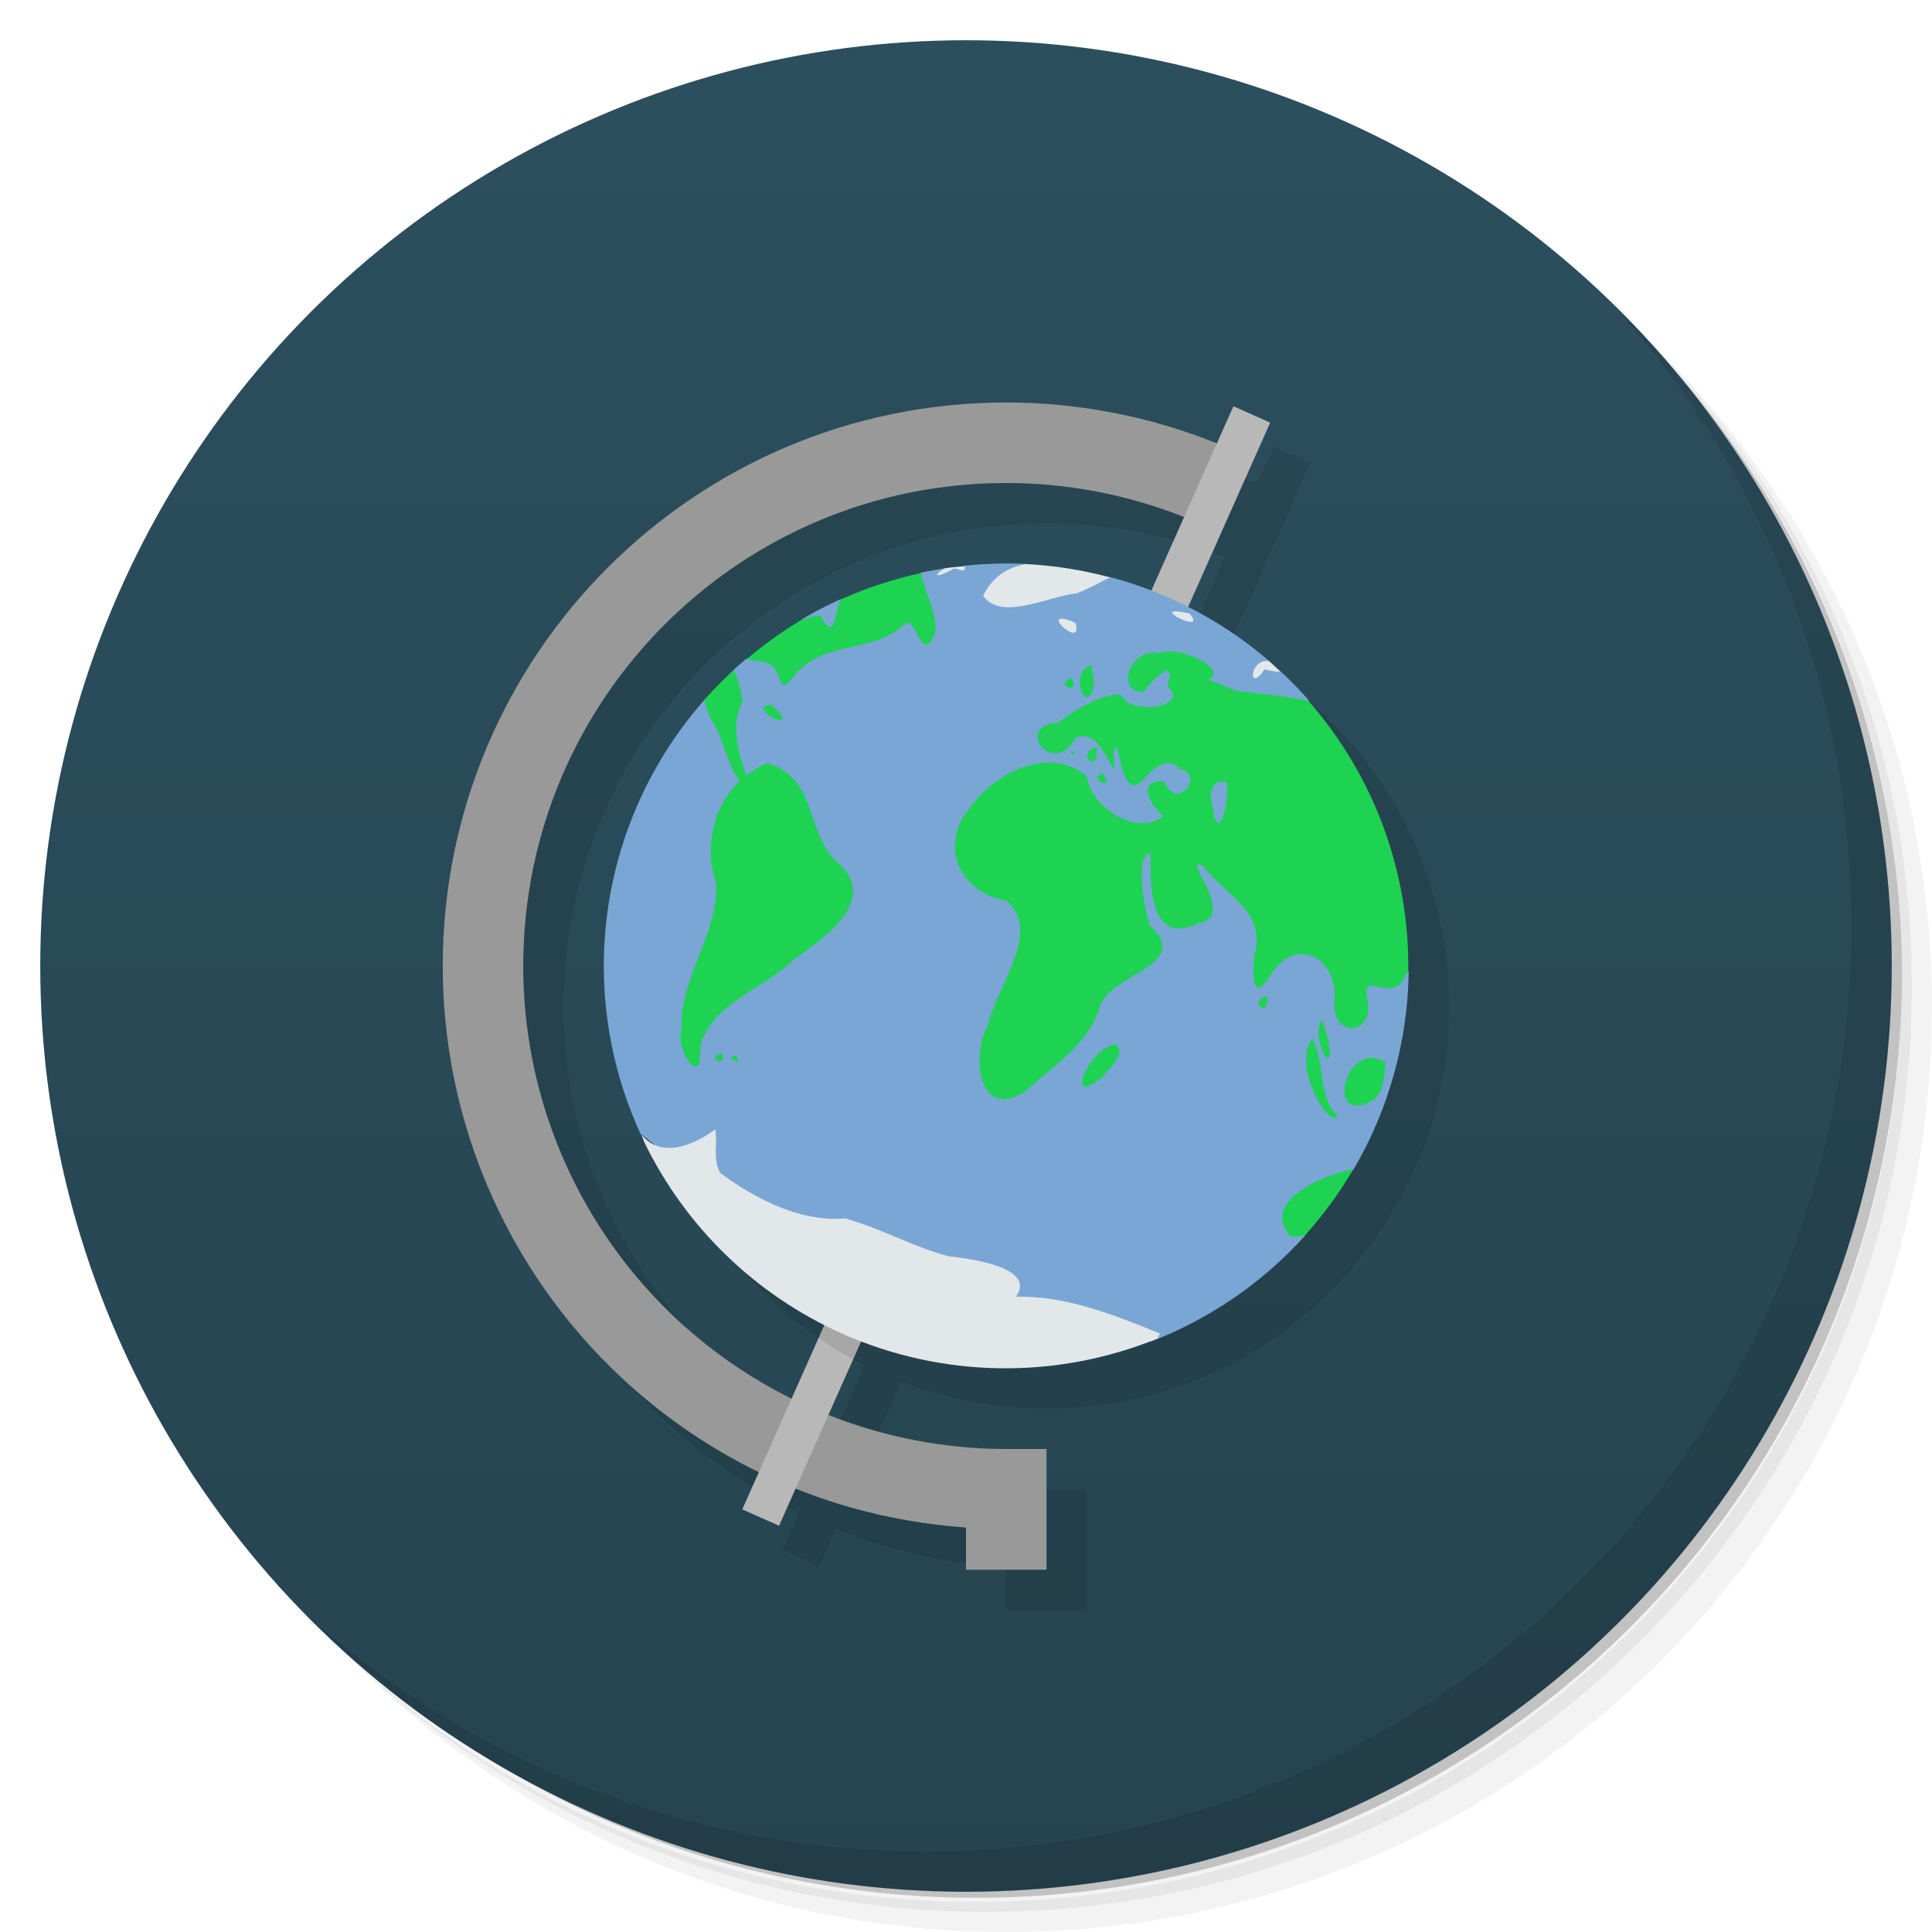 <svg version="1.1" viewBox="0 0 48 48" xmlns="http://www.w3.org/2000/svg">
 <defs>
  <linearGradient id="bg" x2="0" y1="1" y2="47" gradientUnits="userSpaceOnUse">
   <stop style="stop-color:#2c4f5e" offset="0"/>
   <stop style="stop-color:#264450" offset="1"/>
  </linearGradient>
 </defs>
 <path d="m36.31 5c5.859 4.062 9.688 10.831 9.688 18.5 0 12.426-10.07 22.5-22.5 22.5-7.669 0-14.438-3.828-18.5-9.688 1.037 1.822 2.306 3.499 3.781 4.969 4.085 3.712 9.514 5.969 15.469 5.969 12.703 0 23-10.298 23-23 0-5.954-2.256-11.384-5.969-15.469-1.469-1.475-3.147-2.744-4.969-3.781zm4.969 3.781c3.854 4.113 6.219 9.637 6.219 15.719 0 12.703-10.297 23-23 23-6.081 0-11.606-2.364-15.719-6.219 4.16 4.144 9.883 6.719 16.219 6.719 12.703 0 23-10.298 23-23 0-6.335-2.575-12.06-6.719-16.219z" style="opacity:.05"/>
 <path d="m41.28 8.781c3.712 4.085 5.969 9.514 5.969 15.469 0 12.703-10.297 23-23 23-5.954 0-11.384-2.256-15.469-5.969 4.113 3.854 9.637 6.219 15.719 6.219 12.703 0 23-10.298 23-23 0-6.081-2.364-11.606-6.219-15.719z" style="opacity:.1"/>
 <path d="m31.25 2.375c8.615 3.154 14.75 11.417 14.75 21.13 0 12.426-10.07 22.5-22.5 22.5-9.708 0-17.971-6.135-21.12-14.75a23 23 0 0 0 44.875-7 23 23 0 0 0-16-21.875z" style="opacity:.2"/>
 <circle cx="24" cy="24" r="23" style="fill:url(#bg)"/>
 <path d="m26 11c-7.732-7.3e-5 -14 6.268-14 14 2.27e-4 5.348 3.047 10.228 7.852 12.576l-0.41 0.924 0.914 0.406 0.41-0.922c1.353 0.546 2.783 0.863 4.234 0.967v1.049h2v-3h-1c-1.514-6.56e-4 -3.013-0.288-4.42-0.846l0.814-1.828c1.15 0.445 2.372 0.674 3.606 0.674 5.523 3.23e-4 10-4.477 10-10-7.6e-5 -3.768-2.119-7.217-5.481-8.92l2.039-4.58-0.914-0.406-0.41 0.922c-1.664-0.671-3.441-1.016-5.234-1.016zm0 2c1.514 1.22e-4 3.013 0.288 4.42 0.846l-0.814 1.828c-1.15-0.445-2.372-0.674-3.606-0.674-5.523-3.23e-4 -10 4.477-10 10 7.6e-5 3.768 2.119 7.217 5.481 8.92l-0.814 1.83c-4.083-2.026-6.666-6.191-6.666-10.75 1.45e-4 -6.627 5.373-12.001 12-12z" style="opacity:.1;stroke-linecap:round;stroke-linejoin:round;stroke-width:3.038"/>
 <path d="m25 10c-7.732-7.31e-5 -14 6.268-14 14 2.27e-4 5.348 3.047 10.228 7.852 12.576 0.412-0.545 0.894-1.058 0.814-1.826-4.083-2.026-6.666-6.191-6.666-10.75 1.45e-4 -6.627 5.373-12.001 12-12 1.514 1.22e-4 3.013 0.288 4.42 0.846 0.495-0.513 0.775-1.119 0.814-1.83-1.664-0.671-3.441-1.016-5.234-1.016zm-4.42 25.154c-0.495 0.513-0.775 1.12-0.814 1.83 1.353 0.546 2.783 0.863 4.234 0.967v1.049h2v-3h-1c-1.514 0-3.013-0.288-4.42-0.846z" style="fill:#999;stroke-linecap:round;stroke-linejoin:round;stroke-width:4.439"/>
 <rect transform="rotate(24)" x="32.1" y="-3.243" width="1" height="30" style="fill:#b8b8b8;stroke-linecap:round;stroke-linejoin:round;stroke-width:3.038"/>
 <path d="m40.03 7.531c3.712 4.084 5.969 9.514 5.969 15.469 0 12.703-10.297 23-23 23-5.954 0-11.384-2.256-15.469-5.969 4.178 4.291 10.01 6.969 16.469 6.969 12.703 0 23-10.298 23-23 0-6.462-2.677-12.291-6.969-16.469z" style="opacity:.1"/>
 <path d="m28.336 15.277-7.998 17.965a10 10 0 0 0 0.859 0.527l8.107-18.207a10 10 0 0 0-0.969-0.285z" style="opacity:.1;stroke-linecap:round;stroke-linejoin:round;stroke-width:4"/>
 <path d="m24.98 14c-0.339 9.9e-4 -0.678 0.019-1.016 0.055 2e-3 0.006 0.004 0.006 0.006 0.012l-0.49 0.051c-0.205 0.031-0.409 0.068-0.611 0.111 0.003 0.004 0.006 0.006 0.01 0.01l-2.004 0.662c0.007-0.007 0.013-0.012 0.02-0.02-0.331 0.15-0.654 0.317-0.967 0.502 3e-3 2e-3 0.005 0.002 0.008 0.004l-1.389 0.992c-0.001-0.006-6.37e-4 -0.01-2e-3 -0.016-0.109 0.091-0.217 0.185-0.322 0.281 0.002 6.19e-4 0.006-6.7e-4 0.008 0l-0.73 0.744c-1.61 1.826-2.5 4.177-2.5 6.611-2.21e-4 1.451 0.316 2.885 0.926 4.201 0.003-0.007 0.005-0.016 0.008-0.023 4.066 3.501 12.65 5.158 12.65 5.158 1.472-0.565 2.788-1.47 3.844-2.641-0.002-1e-3 -0.004-8.6e-4 -0.006-2e-3l1.199-1.639c2.5e-5 0.003 0.002 0.007 2e-3 0.01 0.879-1.497 1.353-3.198 1.375-4.934-0.003 0.002-0.006 0.004-0.01 0.006l-2.481-6.727c0.006-6.1e-5 0.01 6e-5 0.016 0-1.307-1.491-3.028-2.559-4.943-3.07-5.67e-4 0.002-0.001 0.002-2e-3 0.004l-2.09-0.33 2e-3 -2e-3c-0.163-0.008-0.327-0.012-0.49-0.012z" style="fill:#79a6d5;stroke-linecap:round;stroke-linejoin:round;stroke-width:3.814"/>
 <path d="m22.879 14.238c-0.689 0.15-1.361 0.371-2.004 0.662-0.004 0.014-0.012 0.024-0.016 0.039-0.117 0.373-0.138 1.009-0.482 0.348-0.089 0.011-0.287 0.064-0.441 0.1-0.49 0.29-0.955 0.623-1.389 0.992 0.104 0.016 0.171 0.037 0.318 0.047 0.749 0.043 0.316 1.075 0.906 0.322 0.703-0.844 1.903-0.502 2.678-1.221 0.332-0.305 0.426 1.087 0.793 0.172 0.028-0.514-0.263-0.97-0.363-1.461zm6.139 1.947c-0.08 0.004-0.154 0.018-0.215 0.045-0.672-0.177-1.139 0.941-0.398 0.967 0.227-0.307 0.847-0.942 0.594-0.15 0.608 0.518-0.927 0.758-1.156 0.203-0.564-0.007-1.276 0.494-1.547 0.701-1.123 0.044-0.154 1.415 0.422 0.383 0.738-0.366 1.07 1.566 0.949 0.377 0.169-0.74 0.098 1.503 0.834 0.555 0.299-0.328 0.629-0.409 0.797-0.16 0.661 0.101-0.041 1.098-0.375 0.309-0.833-0.058-0.145 0.819-0.016 0.859-0.658 0.544-1.84-0.255-1.9-0.98-0.917-0.807-2.347-0.074-2.934 0.809-0.77 0.946-0.187 2.098 0.939 2.279 0.89 0.793-0.265 2.14-0.465 3.09-0.438 0.764-0.225 2.443 0.959 1.615 0.65-0.594 1.482-1.106 1.793-1.986 0.143-0.913 2.404-1.078 1.264-2.109-0.153-0.505-0.374-1.761 0.025-1.793-0.023 0.809-0.02 2.345 1.219 1.727 0.937-0.18-0.508-1.72 0.08-1.42 0.508 0.716 1.607 1.111 1.272 2.25-0.048 0.493-0.031 1.193 0.406 0.473 0.662-1.054 1.733-0.376 1.58 0.705 0.015 0.924 1.028 0.731 0.822-0.111-0.151-0.798 0.653 0.177 0.941-0.584 0.034-0.031 0.05-0.068 0.08-0.1 0.033-2.472-0.851-4.868-2.481-6.727-0.524-0.115-1.879-0.262-1.842-0.252 0.228 0.059-0.431-0.193-0.65-0.279 0.471-0.217-0.438-0.718-0.998-0.693zm-1.885 0.32c-0.654 0.246-0.073 1.401 0.049 0.436-0.017-0.145-0.078-0.287-0.049-0.436zm-8.902 0.139c-0.256 0.235-0.5 0.484-0.73 0.744 0.032 0.147 0.075 0.296 0.146 0.453 0.278 0.321 0.47 1.342 0.746 1.547-0.672 0.627-0.916 1.672-0.596 2.553 0.051 1.277-0.916 2.343-0.867 3.631-0.162 0.563 0.555 1.526 0.463 0.418 0.332-1.107 1.581-1.408 2.33-2.154 0.708-0.494 2.08-1.415 1.164-2.336-0.921-0.747-0.52-2.135-1.81-2.541-0.203 0.074-0.377 0.187-0.539 0.312-0.187-0.599-0.414-1.252-0.086-1.844-0.055-0.355-0.136-0.592-0.221-0.783zm8.4 0.201c-0.482 0.134 0.203 0.479 0 0zm-7.481 0.664c-0.661 0.047 0.778 0.787 0.098 0.078-0.033-0.027-0.065-0.052-0.098-0.078zm8.102 1.055c-0.555 0.14 0.043 0.73 0 0zm-0.609 0.084c-0.14 0.096 0.146 0.149 0 0zm0.736 0.553c-0.358 0.204 0.37 0.433 0 0zm3.09 0.232c0.105 0.493-0.229 1.665-0.357 0.527-0.074-0.255-1.09e-4 -0.631 0.357-0.527zm1.008 5.314c-0.517 0.151 0.098 0.59 0 0zm1.377 0.584c-0.341 0.4 0.345 1.618 0.145 0.516zm-0.248 0.475c-0.515 0.61 0.369 2.218 0.631 1.935-0.515-0.519-0.301-1.331-0.631-1.935zm-4.857 0.146c-0.64-0.02-1.368 1.634-0.379 0.82 0.164-0.208 0.595-0.524 0.379-0.82zm-9.82 0.215c-0.439 0.101 0.162 0.389 0 0zm0.355 0.07c-0.377 4e-3 0.248 0.292 0 0zm15.658 0.066c-0.652 0.177-0.857 1.616 0.197 1.018 0.253-0.232 0.252-0.603 0.289-0.918-0.062-0.041-0.123-0.071-0.182-0.09-0.109-0.036-0.211-0.035-0.305-0.01zm-0.32 2.75c-0.805 0.15-2.313 0.811-1.559 1.664 0.132 0.018 0.25 0.004 0.359-0.025 0.454-0.504 0.856-1.053 1.199-1.639z" style="fill:#1ed352"/>
 <path d="m25.488 14.014c-0.439 0.078-0.821 0.297-1.062 0.787 0.432 0.637 1.612 0.02 2.316-0.059 0.257-0.091 0.567-0.261 0.836-0.398-0.683-0.183-1.384-0.294-2.09-0.33zm-1.518 0.053c-0.164 0.013-0.327 0.03-0.49 0.051-0.242 0.118-0.324 0.298 0.156 0.047 0.095-0.131 0.358 0.148 0.334-0.098zm5.262 1.121c-0.48-0.026 0.76 0.562 0.322 0.055-0.149-0.034-0.254-0.051-0.322-0.055zm-2.805 0.188c-0.455-0.074 0.496 0.74 0.289 0.094-0.13-0.054-0.224-0.083-0.289-0.094zm5.092 1.047c-0.479-0.062-0.523 0.823-0.102 0.209 0.114 0.016 0.373 0.097 0.379 0.047-0.068-0.066-0.136-0.131-0.205-0.195l-0.006-0.008-0.008-0.004c-0.02-0.016-0.039-0.033-0.059-0.049zm-13.748 11.635c-0.57 0.419-1.367 0.73-1.838 0.121 0.018 0.058 0.045 0.114 0.064 0.172l0.006 0.018c1.029 2.12 2.776 3.811 4.93 4.769 2.486 1.102 5.312 1.143 7.83 0.115 0.017-0.045 0.034-0.091 0.057-0.121-1.14-0.467-2.325-0.939-3.578-0.918 0.516-0.728-1.119-0.941-1.68-1.004-0.884-0.233-1.687-0.699-2.568-0.939-1.119 0.094-2.233-0.489-3.098-1.129-0.194-0.331-0.063-0.726-0.125-1.084z" style="fill:#e2e7e9"/>
</svg>

